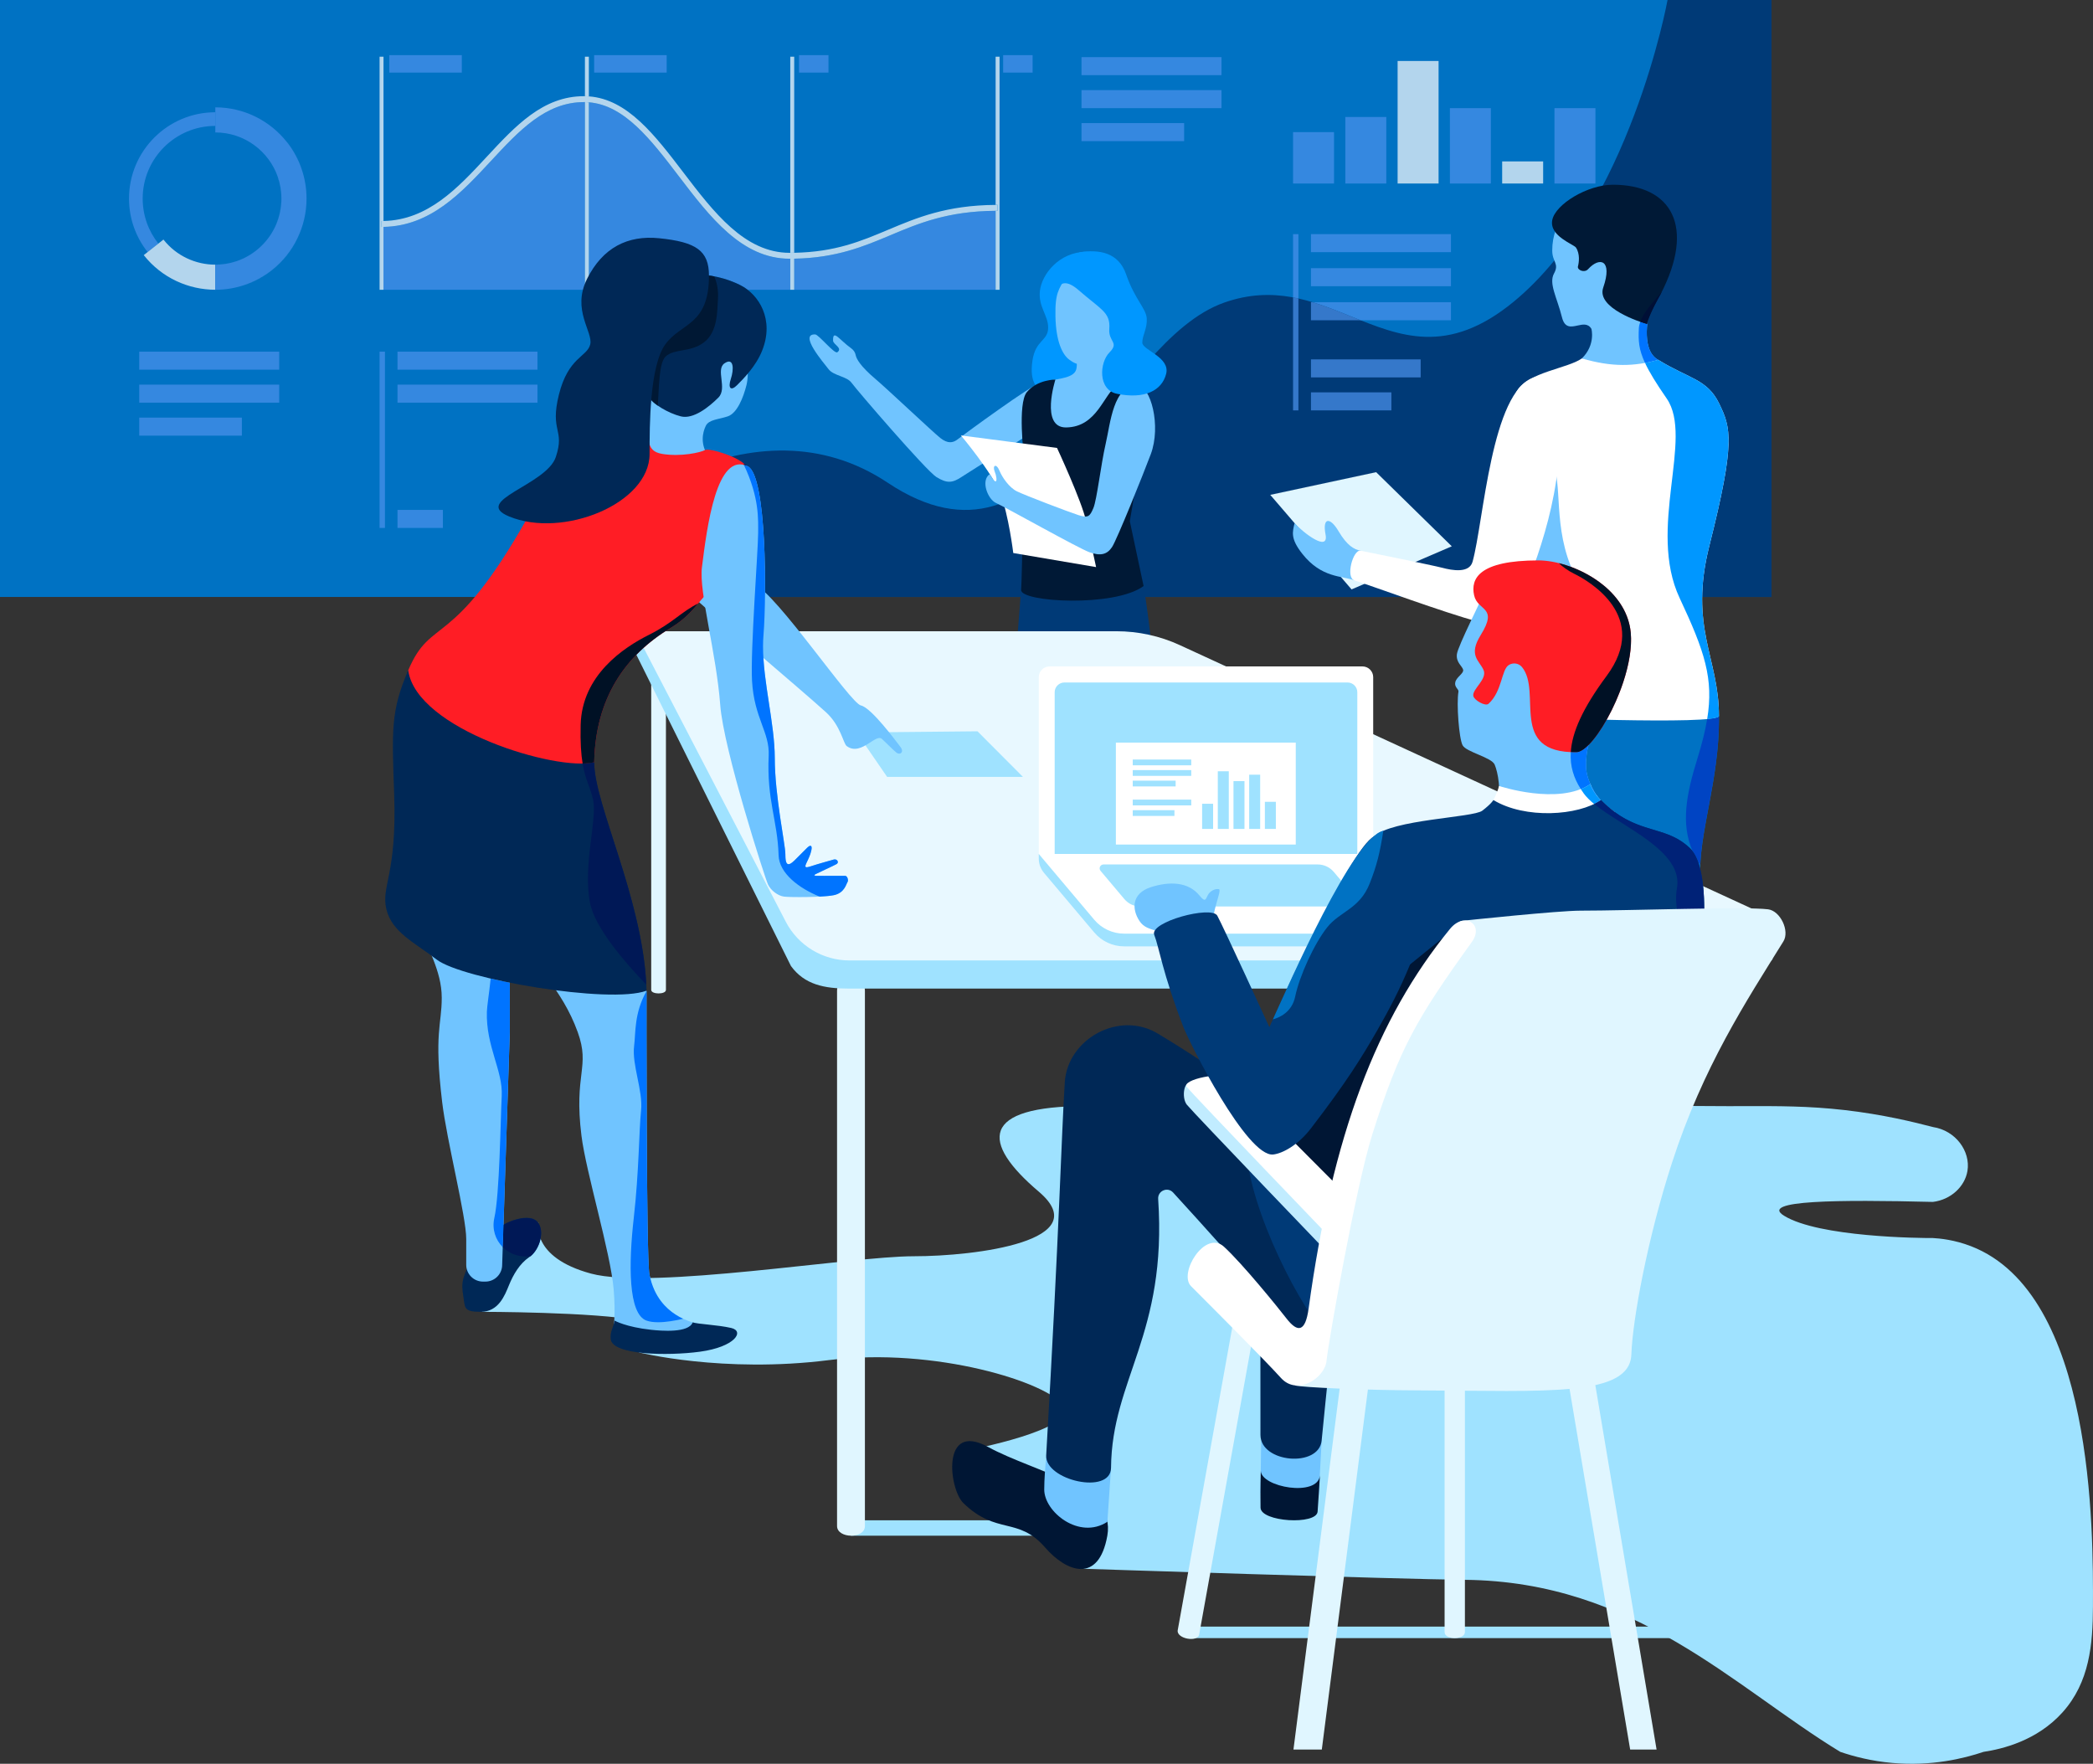 <?xml version="1.0" encoding="UTF-8"?>
<!-- Generator: Adobe Illustrator 22.1.0, SVG Export Plug-In . SVG Version: 6.00 Build 0)  -->
<svg version="1.1" id="ëÎÓÈ_1" xmlns="http://www.w3.org/2000/svg" xmlns:xlink="http://www.w3.org/1999/xlink" x="0px" y="0px" viewBox="0 0 583.647 491.837" enable-background="new 0 0 583.647 491.837" xml:space="preserve">
<rect x="0" y="0" width="583.647" height="491.837" fill="#333333" stroke="none"/>
<g>
	<path fill="#9FE2FF" d="M497.477,339c-6.985-4.331,15.173-4.483,41.523-3.843c4.994-0.607,8.916-4.255,9.638-8.648   c0.894-5.442-3.25-11.263-9.638-12.233c-5.31-1.383-13.906-3.508-24.679-4.738c-10.007-1.142-18.58-1.116-27.797-1.09   c-3.09,0.009-6.252,0.017-9.565-0.018c-23.164-0.248-144.341,0-174.046,0c-29.705,0-29.402,10.152-13.244,23.861   c16.158,13.71-17.43,18.018-34.898,18.018c-17.469,0-73.023,9.417-89.979,4.831c-16.957-4.587-14.632-14.322-14.632-14.322   l-15.834,24.988c0,0,31.489,0.001,43.807,2.451c12.318,2.449,0,8.857,0,8.857s23.453,5.886,53,2.158   c29.546-3.727,61.44,6.293,65.475,12.819c4.035,6.527-26.71,12.291-26.71,12.291l32.363,33.073c0,0,87.584,2.905,106.238,3.084   c47.444,0.457,74.983,29.884,104.666,47.969c3.848,1.319,8.734,2.574,14.471,3.087c10.968,0.98,19.945-1.213,25.5-3.087   c5.138-0.773,14.859-3.057,22-11c7.582-8.434,8.46-19.026,8.5-29.5c0.08-21.21,0.331-87.204-34-100.5   c-4.644-1.798-8.733-2.172-10.638-2.279C535.566,345.25,507.184,345.02,497.477,339"/>
	<rect x="330.791" y="453.584" fill="#9FE2FF" width="156.376" height="3.208"/>
	<rect x="237.303" y="423.939" fill="#9FE2FF" width="171.198" height="4.295"/>
	<polyline fill="#0072C3" points="494,166.465 0,166.465 0,0 494,0 494,166.465  "/>
	<path fill="#003A77" d="M144.721,166.465c21.974-25.502,65.963-56.416,102.829-31.854c45.493,30.311,62.319-39.271,93.948-50.274   c13.614-4.736,24.43-0.489,34.921,3.758c13.882,5.62,27.196,11.239,45.672-3.953C454.529,57.469,465.009,0,465.009,0H494v166.465   H144.721"/>
	<path fill="#3588E0" d="M162.84,28.468c-10.702,0-18.104,7.974-25.94,16.415c-8.28,8.919-16.837,18.138-29.956,18.388v17.537   h-0.549h82.667l2.101-3.247l0,0l0.436-0.673c1.086-0.155,2.151-0.225,3.185-0.225c4.775,0,8.913,1.48,11.631,2.839   c0.713,0.357,1.41,0.794,2.073,1.306h69.695h-0.549V58.783c-13.376,0.091-21.491,3.505-29.342,6.808   c-7.394,3.11-15.031,6.324-26.823,6.543v8.675h-1.098v-8.663c-0.062,0-0.126,0-0.188,0c-13.336,0-22.258-11.693-30.888-23.001   c-7.762-10.173-15.114-19.807-25.089-20.621v52.285h-1.098V28.47C163.02,28.469,162.93,28.468,162.84,28.468"/>
	<path fill="#B3D5ED" d="M106.944,15.812h-1.097v64.997h0.548h0.549V63.271c-0.182,0.003-0.365,0.005-0.548,0.005v-1.647   c0.184,0,0.366-0.002,0.548-0.006V15.812"/>
	<path fill="#B3D5ED" d="M163.109,28.47v52.339h1.098V28.523C163.845,28.494,163.479,28.476,163.109,28.47 M164.208,15.812h-1.098   v11.01c0.37,0.005,0.736,0.021,1.098,0.048V15.812"/>
	<path fill="#B3D5ED" d="M221.471,72.134c-0.362,0.007-0.728,0.011-1.098,0.012v8.663h1.098V72.134 M221.471,15.812h-1.098v54.686   c0.37-0.001,0.737-0.005,1.098-0.012V15.812"/>
	<path fill="#B3D5ED" d="M278.734,15.812h-1.098v41.323c0.182-0.001,0.365-0.002,0.549-0.002v1.647   c-0.184,0-0.367,0.001-0.549,0.002v22.026h0.549h0.549V15.812"/>
	<path fill="#B3D5ED" d="M162.84,26.82c-11.421,0-19.06,8.23-27.147,16.942c-8.036,8.657-16.343,17.604-28.748,17.861   c-0.182,0.004-0.365,0.006-0.548,0.006v1.647c0.184,0,0.367-0.002,0.548-0.005c13.119-0.25,21.676-9.469,29.956-18.388   c7.836-8.441,15.238-16.415,25.94-16.415c0.09,0,0.18,0.001,0.27,0.002c0.37,0.006,0.736,0.024,1.098,0.053   c9.976,0.814,17.327,10.448,25.089,20.621c8.629,11.308,17.552,23.001,30.888,23.001c0.063,0,0.126,0,0.188,0   c0.37-0.001,0.736-0.005,1.098-0.012c11.791-0.219,19.429-3.432,26.823-6.543c7.851-3.303,15.966-6.717,29.342-6.808   c0.182-0.001,0.365-0.002,0.549-0.002v-1.647c-0.184,0-0.366,0.001-0.549,0.002c-13.706,0.091-21.979,3.571-29.981,6.937   c-7.574,3.187-14.743,6.203-26.184,6.414c-0.361,0.007-0.728,0.011-1.098,0.012c-0.063,0-0.125,0-0.188,0   c-12.521,0-21.192-11.363-29.578-22.353c-8.032-10.526-15.636-20.492-26.399-21.275c-0.363-0.026-0.728-0.042-1.098-0.048   C163.02,26.821,162.93,26.82,162.84,26.82"/>
	<path fill="#3588E0" d="M60.043,31.302c-13.271,0-24.069,10.797-24.069,24.069c0,5.629,1.942,10.812,5.192,14.916l2.99-2.363   c-2.735-3.454-4.369-7.816-4.369-12.554c0-11.17,9.087-20.257,20.257-20.257l0,0V31.302C60.043,31.302,60.043,31.302,60.043,31.302   "/>
	<path fill="#B3D5ED" d="M45.576,66.803l-1.42,1.122l-2.99,2.363l-1.081,0.854c5.008,6.338,12.447,9.65,19.959,9.657V73.81   c2.049,0,4.021-0.336,5.864-0.956c-1.901,0.635-3.876,0.948-5.844,0.948C54.611,73.803,49.21,71.402,45.576,66.803 M82.923,66.485   c-2.931,6.01-8.162,10.701-14.54,12.92c2.621-0.907,5.136-2.261,7.432-4.074C78.922,72.874,81.303,69.833,82.923,66.485    M77.463,49.32c1.599,4.615,1.285,9.686-0.805,14.047c1.169-2.42,1.825-5.133,1.825-7.995   C78.482,53.253,78.123,51.216,77.463,49.32 M80.003,39.601l-0.008,0.006c1.762,2.226,3.161,4.754,4.105,7.49   C83.193,44.453,81.832,41.916,80.003,39.601"/>
	<path fill="#3588E0" d="M60.043,29.933v1.369v3.812v1.817c8.048,0,14.909,5.184,17.419,12.388c0.661,1.896,1.02,3.933,1.02,6.051   c0,2.863-0.656,5.576-1.825,7.995c-2.146,4.442-6.023,7.898-10.75,9.488c-1.843,0.62-3.815,0.956-5.864,0.956v6.988v0.01   c2.919,0,5.725-0.494,8.339-1.404c6.378-2.219,11.609-6.91,14.54-12.92c1.639-3.36,2.558-7.131,2.558-11.113   c0-2.895-0.486-5.678-1.381-8.273c-0.944-2.736-2.343-5.264-4.105-7.49C75.332,33.718,68.122,29.933,60.043,29.933"/>
	<polyline fill="#3588E0" points="149.879,98.06 110.844,98.06 110.844,103.088 149.879,103.088 149.879,98.06  "/>
	<polyline fill="#3588E0" points="149.879,107.257 110.844,107.257 110.844,112.285 149.879,112.285 149.879,107.257  "/>
	<polyline fill="#3588E0" points="77.862,98.06 38.827,98.06 38.827,103.088 77.862,103.088 77.862,98.06  "/>
	<polyline fill="#3588E0" points="77.862,107.257 38.827,107.257 38.827,112.285 77.862,112.285 77.862,107.257  "/>
	<polyline fill="#3588E0" points="67.445,116.454 38.827,116.454 38.827,121.482 67.445,121.482 67.445,116.454  "/>
	<polyline fill="#3588E0" points="340.621,15.933 301.585,15.933 301.585,20.961 340.621,20.961 340.621,15.933  "/>
	<polyline fill="#3588E0" points="340.621,25.13 301.585,25.13 301.585,30.158 340.621,30.158 340.621,25.13  "/>
	<polyline fill="#3588E0" points="330.203,34.327 301.585,34.327 301.585,39.355 330.203,39.355 330.203,34.327  "/>
	<polyline fill="#3588E0" points="123.5,142.187 110.844,142.187 110.844,147.214 123.5,147.214 123.5,142.187  "/>
	<polyline fill="#3588E0" points="128.78,15.375 108.55,15.375 108.55,20.244 128.78,20.244 128.78,15.375  "/>
	<polyline fill="#3588E0" points="185.91,15.375 165.68,15.375 165.68,20.244 185.91,20.244 185.91,15.375  "/>
	<polyline fill="#3588E0" points="231.026,15.375 222.809,15.375 222.809,20.244 231.026,20.244 231.026,15.375  "/>
	<polyline fill="#3588E0" points="287.952,15.375 279.736,15.375 279.736,20.244 287.952,20.244 287.952,15.375  "/>
	<polyline fill="#3588E0" points="107.347,98.06 105.847,98.06 105.847,147.214 107.347,147.214 107.347,98.06  "/>
	<polyline fill="#3588E0" points="404.607,65.284 365.571,65.284 365.571,70.312 404.607,70.312 404.607,65.284  "/>
	<polyline fill="#3588E0" points="404.607,74.784 365.571,74.784 365.571,79.812 404.607,79.812 404.607,74.784  "/>
	<path fill="#3588E0" d="M404.607,84.284h-38.533c3.538,1.069,6.958,2.44,10.345,3.811c1.008,0.408,2.014,0.816,3.018,1.217h25.17   V84.284"/>
	<path fill="#3578CA" d="M366.074,84.284h-0.503v5.027h13.866c-1.004-0.4-2.01-0.808-3.018-1.217   C373.032,86.724,369.612,85.353,366.074,84.284"/>
	<polyline fill="#3578CA" points="396.161,100.214 365.571,100.214 365.571,105.241 396.161,105.241 396.161,100.214  "/>
	<polyline fill="#3578CA" points="387.998,109.41 365.571,109.41 365.571,114.438 387.998,114.438 387.998,109.41  "/>
	<path fill="#3588E0" d="M362.074,65.284h-1.5v17.643c0.504,0.094,1.002,0.195,1.5,0.305V65.284"/>
	<path fill="#3578CA" d="M360.574,82.928v31.51h1.5V83.233C361.576,83.123,361.078,83.021,360.574,82.928"/>
	<polyline fill="#3588E0" points="372,36.841 360.574,36.841 360.574,51.175 372,51.175 372,36.841  "/>
	<polyline fill="#3588E0" points="386.579,32.618 375.153,32.618 375.153,51.175 386.579,51.175 386.579,32.618  "/>
	<polyline fill="#B3D5ED" points="401.158,17.005 389.733,17.005 389.733,51.175 401.158,51.175 401.158,17.005  "/>
	<polyline fill="#3588E0" points="415.737,30.158 404.312,30.158 404.312,51.175 415.737,51.175 415.737,30.158  "/>
	<polyline fill="#B3D5ED" points="430.316,45.009 418.891,45.009 418.891,51.175 430.316,51.175 430.316,45.009  "/>
	<polyline fill="#3588E0" points="444.896,30.158 433.471,30.158 433.471,51.175 444.896,51.175 444.896,30.158  "/>
	<path fill="#E0F6FF" d="M233.418,425.539V276.264c0-2.146,1.739-3.885,3.884-3.885h0c2.146,0,3.884,1.739,3.884,3.885v149.274   C241.187,429.208,233.418,429.062,233.418,425.539z"/>
	<path fill="#E0F6FF" d="M181.596,276.039v-92.556h4.104v92.556C185.699,277.346,181.596,277.346,181.596,276.039z"/>
	<path fill="#9FE2FF" d="M177.08,176.024v5.81l43.48,87.537c3.777,5.198,9.297,6.3,16.149,6.3h249.418   c2.292-1.455,5.03-5.703,8.136-8.149l-0.012-7.538L177.08,176.024"/>
	<path fill="#70C4FF" d="M289.67,119.301c-3.05,2.179-18.956,11.984-21.571,13.727c-2.615,1.743-4.14,1.743-6.972,0   c-2.833-1.743-22.333-24.403-23.641-26.255c-1.308-1.852-5.011-1.961-6.428-3.813s-8.392-9.909-3.725-9.701   c0.973,0.043,5.375,5.562,6.176,4.961c1.577-1.18-1.175-2.143-1.201-3.232c-0.08-3.33,1.734-0.233,5.067,2.146   c0.623,0.445,1.091,1.104,1.231,1.857c0.2,1.068,1.296,3.119,5.524,6.692c3.262,2.756,16.015,14.816,18.084,16.45   s3.53,1.424,4.902,0.327c1.393-1.114,21.566-15.843,22.006-15.034L289.67,119.301z"/>
	<path fill="#0097FF" d="M290.757,109.823c-1.089-1.525-3.861-2.683-2.833-9.369c0.872-5.665,4.249-5.338,4.357-8.933   c0.109-3.595-2.803-5.847-2.291-10.422c0.512-4.576,5.29-10.822,12.923-10.895c7.634-0.072-2.098,38.711-2.098,38.711   L290.757,109.823z"/>
	<path fill="#70C4FF" d="M291.558,106.3c4.213-0.726,7.989-1.017,8.57-3.341s-0.581-5.52-0.581-5.52l9.296,0.508   c0,0-1.013,5.102,0,6.537c1.743,2.47,4.431,4.576,4.431,4.576l-8.643,12.202l-12.347-0.436L291.558,106.3z"/>
	<path fill="#003A77" d="M285.021,161.063c0,0,32.142-5.47,33.119-1.453c1.308,5.375,2.76,18.448,2.76,18.448l-37.332,1.307   L285.021,161.063z"/>
	<path fill="#001936" d="M285.53,127.363c0,0-1.837-14.811,0.808-18.012c2.935-3.552,7.968-3.503,7.968-3.503   s-4.31,13.435,2.99,13.345c8.787-0.109,10.477-9.515,14.227-11.675c3.749-2.161,7.671,0.999,8.216,4.594   c0.544,3.595-4.685,33.228-4.685,33.228l3.846,18.079c-8.095,5.998-34.422,4.505-34.15,1.075   C285.021,161.063,285.53,127.363,285.53,127.363z"/>
	<path fill="#70C4FF" d="M297.078,77.394c-1.743,3.341-2.905,4.067-2.76,10.895c0.145,6.827,1.881,10.597,3.922,12.056   s3.97,2.469,11.875-1.126c3.167-1.44,0-17.322,0-17.322l-4.321-5.956L297.078,77.394z"/>
	<path fill="#FFFFFF" d="M267.96,121.422l26.8,3.486c0,0,6.897,14.816,8.133,20.481s2.761,12.746,2.761,12.746l-23.096-3.922   c0,0-1.307-10.676-3.595-16.56C276.676,131.772,267.96,121.422,267.96,121.422z"/>
	<path fill="#70C4FF" d="M276.005,132.209c-2.635,1.783-0.528,7.08,1.76,8.061c2.288,0.98,22.987,12.638,26.037,13.727   c3.051,1.089,4.903,0.653,6.283-1.417s8.748-20.414,10.818-25.928c2.945-7.844,0.013-19.174-3.81-19.174   c-6.646,0-7.408,10.349-8.76,16.232c-1.353,5.883-2.46,15.688-3.441,17.976c-0.981,2.288-1.417,2.833-4.14,1.961   s-14.984-5.547-17.183-6.637c-2.199-1.089-4.11-3.937-4.854-5.738c-0.917-2.221-2.048-1.476-1.322,0.267   c0.45,1.081,0.628,2.448,0.327,2.651C277.365,134.429,276.816,133.503,276.005,132.209z"/>
	<path fill="#E8F8FF" d="M329.009,179.9l161.074,74.197c7.009,3.228,4.707,13.729-3.011,13.729H236.893   c-7.476,0-14.33-4.165-17.774-10.801l-42.039-81.002h134.25C317.434,176.024,323.465,177.346,329.009,179.9"/>
	<polygon fill="#9FE2FF" points="238.875,204.259 247.375,216.633 285.25,216.633 272.583,203.925  "/>
	<polygon fill="#E0F6FF" points="354.221,137.994 383.749,131.667 404.84,152.338 376.894,164.358  "/>
	<path fill="#0072C3" d="M479.342,199.662c0.211,18.074-5.892,32.889-5.209,45.347c0.937,17.083-1.015,32.967-1.542,46.149   c-0.527,13.182-15.958,47.277-15.958,47.277l-1.53,20.215l-5.874-129.608l-6.966,28.896l-23.981-9.491   c0,0,0.083-20.649,4.589-48.526L479.342,199.662"/>
	<path fill="#70C4FF" d="M377.68,161.841c-3.427-1.318-9.144-0.597-14.509-7.392c-3.406-4.314-2.731-6.065-2.172-8.574   c2.378,2.664,9.608,8.228,8.64,3.179c-0.923-4.812,1.252-4.943,3.625-0.923c2.365,4.008,4.335,5.094,6.114,5.424   S377.68,161.841,377.68,161.841z"/>
	<path fill="#70C4FF" d="M460.046,86.414c0,0-2.989,11.008,2.36,13.926l-8.2,5.309l-13.081-5.712   c3.871-3.796,2.652-8.239,2.652-8.239c-0.938-1.563-2.41-1.242-3.873-0.922c-1.79,0.392-3.566,0.785-4.331-2.277   c-1.391-5.562-3.755-9.456-2.225-12.236c1.529-2.781-0.491-3.191-0.497-6.396c-0.016-8.343,5.705-14.781,14.708-14.322   C463.939,56.378,469.768,67.642,460.046,86.414"/>
	<path fill="#FFFFFF" d="M479.395,112.527c-3.339-6.872-8.418-6.877-16.989-12.186c-6.518,1.84-12.873,2.104-21.281-0.403   c-3.888,2.794-14.985,3.825-18.099,9.043c-4.482,7.514-2.621,31.612-2.505,39.81c0.117,8.198,6.505,25.623,2.349,51.131   c0,0,56.47,2.376,56.472-0.26c0.013-16.243-8.429-24.674-2.681-47.46C483.99,123.15,482.684,119.299,479.395,112.527"/>
	<path fill="#70C4FF" d="M431.5,200.246c1.436-3.582,2.35-7.91,1.285-12.26c-2.573-10.519,11.036-17.844,6.197-27.931   c-6.197-12.921-3.033-25.725-6.197-31.162c0,0-6.445,0.319-12.74,0.625c-0.038,7.693,0.421,15.326,0.477,19.273   c0.117,8.198,6.505,25.623,2.349,51.131C422.87,199.922,426.315,200.067,431.5,200.246"/>
	<path fill="#FFFFFF" d="M379.378,153.555c-2.088-0.297-4.22,7.477-1.698,8.286c6.465,2.074,23.863,8.602,35.028,11.698   c4.338,1.203,8.898-0.944,10.727-5.058c4.973-11.191,13.402-33.673,10.991-53.022c-1.195-9.593-2.854-11.392-6.643-10.212   c-11.947,3.721-14.035,40.233-17.147,51.392c-0.92,3.296-5.738,2.41-8.374,1.707C399.625,157.641,379.378,153.555,379.378,153.555z   "/>
	<path fill="#001936" d="M463.105,81.964c9.721-18.772,3.083-30.433-13.317-30.455c-7.078-0.01-16.103,5.445-16.937,9.895   c-0.835,4.45,6.001,6.708,6.615,7.628c1.177,1.766,0.834,4.218,0.556,5.238c-0.278,1.019,1.789,1.93,2.827,0.788   c3.245-3.569,6.9-2.608,4.219,5.145c-1.972,5.7,10.355,9.614,12.225,10.172C459.551,88.134,463.105,81.964,463.105,81.964"/>
	<path fill="#002277" d="M462.388,100.33c0.006,0.003,0.012,0.007,0.018,0.01l0,0c8.571,5.309,13.65,5.315,16.989,12.186   c1.532,3.155,2.634,5.675,2.633,10.405c0.001-4.729-1.101-7.25-2.633-10.405c-3.339-6.872-8.418-6.877-16.989-12.186   C462.4,100.337,462.394,100.334,462.388,100.33 M462.369,100.32c0.005,0.003,0.009,0.005,0.014,0.008   C462.378,100.325,462.374,100.322,462.369,100.32 M462.348,100.308c0.005,0.003,0.01,0.006,0.016,0.009   C462.358,100.314,462.353,100.311,462.348,100.308 M462.327,100.296c0.006,0.004,0.012,0.007,0.019,0.011   C462.339,100.303,462.333,100.3,462.327,100.296 M462.308,100.285c0.005,0.003,0.011,0.007,0.017,0.01   C462.319,100.292,462.314,100.289,462.308,100.285 M462.288,100.274c0.005,0.003,0.011,0.006,0.016,0.01   C462.299,100.28,462.294,100.277,462.288,100.274 M462.248,100.251c0.013,0.008,0.025,0.015,0.038,0.022   C462.273,100.265,462.261,100.258,462.248,100.251 M462.229,100.239c0.006,0.003,0.012,0.007,0.017,0.01   C462.241,100.246,462.235,100.243,462.229,100.239 M462.171,100.204c0.019,0.012,0.038,0.023,0.057,0.035   C462.208,100.227,462.19,100.215,462.171,100.204 M462.151,100.191c0.006,0.004,0.012,0.008,0.018,0.012   C462.164,100.199,462.157,100.195,462.151,100.191 M462.113,100.167c0.013,0.008,0.025,0.016,0.038,0.024   C462.138,100.183,462.126,100.175,462.113,100.167 M462.095,100.156c0.006,0.004,0.012,0.008,0.018,0.012   C462.107,100.163,462.101,100.159,462.095,100.156 M463.105,81.964c0,0-2.997,5.201-3.687,7.787   c-0.431,3.38-0.453,8.388,2.675,10.404c-3.121-2.012-3.104-7.003-2.677-10.383C460.094,87.196,463.105,81.964,463.105,81.964"/>
	<path fill="#0097FF" d="M479.344,201.248c-0.13,15.553-4.743,28.662-5.224,39.918c0.005,0.007,0.009,0.013,0.014,0.02   C474.609,229.924,479.215,216.814,479.344,201.248 M479.345,201.15c0,0.026,0,0.054-0.001,0.08   C479.345,201.204,479.345,201.177,479.345,201.15 M479.346,201.053c0,0.023,0,0.043,0,0.066   C479.345,201.097,479.346,201.075,479.346,201.053 M479.346,200.958c0,0.019,0,0.037,0,0.056   C479.346,200.995,479.346,200.976,479.346,200.958 M479.347,200.862c0,0.015,0,0.031,0,0.047   C479.346,200.893,479.346,200.878,479.347,200.862 M479.347,200.77c0,0.013,0,0.025,0,0.039   C479.347,200.795,479.347,200.783,479.347,200.77 M479.347,200.42c0,0.004,0,0.008,0,0.013   C479.347,200.428,479.347,200.425,479.347,200.42 M479.347,200.322c0,0.007,0,0.014,0,0.02   C479.347,200.335,479.347,200.329,479.347,200.322 M479.346,200.222c0,0.009,0,0.017,0,0.026   C479.346,200.24,479.346,200.23,479.346,200.222 M479.346,200.123c0,0.01,0,0.02,0,0.029   C479.346,200.142,479.346,200.132,479.346,200.123 M479.345,200.021c0,0.011,0,0.024,0,0.035   C479.345,200.045,479.345,200.032,479.345,200.021 M479.344,199.921c0,0.012,0,0.023,0,0.036   C479.345,199.945,479.344,199.933,479.344,199.921 M479.343,199.814c0,0.015,0,0.03,0,0.045   C479.344,199.844,479.344,199.829,479.343,199.814 M479.342,199.662L479.342,199.662L479.342,199.662   c0,0.033,0.001,0.066,0.001,0.099C479.342,199.728,479.342,199.695,479.342,199.662"/>
	<path fill="#0044C3" d="M479.342,199.662L479.342,199.662c0,0.386-1.213,0.665-3.285,0.86c-0.55,3.342-1.486,7.005-2.807,11.278   c-2.943,9.522-4.63,17.852-1.242,25.581c0.575,0.773,1.052,1.71,1.447,2.76c0.21,0.343,0.432,0.685,0.665,1.025   c0.481-11.256,5.095-24.365,5.224-39.918c0-0.006,0-0.012,0-0.017c0-0.026,0-0.054,0.001-0.08c0-0.01,0-0.021,0-0.031   c0-0.023,0-0.043,0-0.066c0-0.013,0-0.027,0-0.039c0-0.019,0-0.037,0-0.056c0-0.016,0-0.033,0-0.049c0-0.015,0-0.031,0-0.047   c0-0.019,0-0.035,0-0.054c0-0.013,0-0.025,0-0.039c0-0.111,0-0.226,0-0.337c0-0.004,0-0.008,0-0.013c0-0.026,0-0.052,0-0.078   c0-0.007,0-0.014,0-0.02c0-0.025,0-0.049,0-0.074c0-0.009,0-0.017,0-0.026c0-0.024,0-0.046,0-0.07c0-0.01,0-0.02,0-0.029   c0-0.023,0-0.044,0-0.067c0-0.011,0-0.024,0-0.035c0-0.022,0-0.042,0-0.064c0-0.012,0-0.023,0-0.036c0-0.021,0-0.042,0-0.062   c0-0.015,0-0.03,0-0.045c0-0.018,0-0.035,0-0.053C479.342,199.727,479.342,199.695,479.342,199.662"/>
	<path fill="#0074FF" d="M457.388,89.749c-0.223,0.628-0.36,1.256-0.388,1.885c-0.151,3.33-0.059,5.744,1.725,9.571   c1.231-0.227,2.453-0.518,3.681-0.864c-0.006-0.003-0.012-0.007-0.018-0.01c-0.002-0.001-0.004-0.002-0.005-0.003   c-0.005-0.003-0.009-0.005-0.014-0.008c-0.002-0.001-0.003-0.002-0.005-0.003c-0.005-0.003-0.01-0.006-0.016-0.009   c-0.001,0-0.002-0.001-0.003-0.001c-0.006-0.004-0.012-0.007-0.019-0.011c-0.001,0-0.001-0.001-0.002-0.001   c-0.005-0.003-0.011-0.006-0.017-0.01c-0.001-0.001-0.002-0.001-0.003-0.002c-0.005-0.003-0.011-0.006-0.016-0.01   c-0.001,0-0.001-0.001-0.002-0.001c-0.013-0.007-0.025-0.015-0.038-0.022c-0.001,0-0.001-0.001-0.002-0.001   c-0.006-0.003-0.012-0.007-0.017-0.01c-0.001,0-0.001-0.001-0.002-0.001c-0.019-0.011-0.038-0.023-0.057-0.035   c0,0-0.001,0-0.001-0.001c-0.006-0.004-0.012-0.008-0.018-0.012l0,0c-0.013-0.008-0.025-0.016-0.038-0.024l0,0   c-0.006-0.004-0.012-0.008-0.018-0.012c0,0-0.001,0-0.001-0.001c-3.128-2.016-3.106-7.024-2.675-10.404   c-0.062,0.23-0.105,0.44-0.126,0.624C458.953,90.274,458.269,90.062,457.388,89.749"/>
	<path fill="#0097FF" d="M462.406,100.34L462.406,100.34c-1.228,0.347-2.45,0.637-3.681,0.864c1.163,2.494,3.044,5.589,6.044,9.929   c7.605,11-5.473,36.29,3.605,55.625c7,14.908,9.534,22.508,7.682,33.762c2.072-0.194,3.285-0.473,3.285-0.86l0,0l0,0l0,0   c0-0.016,0-0.032,0-0.048c-0.003-12.091-4.687-19.858-4.685-32.469c0.001-4.297,0.545-9.158,2.005-14.943   c3.915-15.519,5.366-23.847,5.367-29.27c0.001-4.729-1.101-7.25-2.633-10.405C476.057,105.655,470.978,105.65,462.406,100.34"/>
	<path fill="#000F36" d="M463.395,81.382c-2.473,2.933-5.044,5.658-6.006,8.367c0.881,0.313,1.565,0.525,1.904,0.626   c0.021-0.183,0.064-0.393,0.126-0.624c0.69-2.586,3.687-7.787,3.687-7.787l0,0C463.207,81.768,463.297,81.577,463.395,81.382"/>
	<path fill="#FFFFFF" d="M382.925,238.128H289.67v-49.297c0-1.655,1.341-2.996,2.996-2.996h87.264c1.654,0,2.995,1.341,2.995,2.996   V238.128z"/>
	<path fill="#9FE2FF" d="M378.493,238.128h-84.391v-45.09c0-1.505,1.22-2.725,2.726-2.725h78.94c1.505,0,2.726,1.22,2.726,2.725   V238.128z"/>
	<path fill="#9FE2FF" d="M399.13,263.897h-85.64c-3.223,0-6.281-1.422-8.358-3.885l-13.993-16.597   c-0.949-1.125-1.47-2.55-1.47-4.022v-1.266l93.255,3.545l17.105,20.288C400.676,262.726,400.132,263.897,399.13,263.897z"/>
	<path fill="#FFFFFF" d="M399.13,260.352h-85.64c-3.223,0-6.281-1.422-8.358-3.886l-15.462-18.339h93.255l17.105,20.287   C400.676,259.18,400.132,260.352,399.13,260.352z"/>
	<path fill="#9FE2FF" d="M378.726,252.773h-60.773c-1.699,0-3.311-0.749-4.406-2.048l-6.646-7.883   c-0.595-0.706-0.093-1.785,0.83-1.785h59.719c1.733,0,3.378,0.765,4.495,2.09l7.255,8.604   C379.541,252.156,379.254,252.773,378.726,252.773z"/>
	<polygon fill="#E0F6FF" points="360.689,487.869 374.069,383.357 381.851,384.346 368.597,487.864  "/>
	<polygon fill="#E0F6FF" points="454.582,487.866 436.447,379.968 436.569,379.796 443.435,378.632 443.607,378.753    461.948,487.866  "/>
	<path fill="#E0F6FF" d="M402.836,455.111v-73.483h5.665v73.483C408.501,457.315,402.836,457.387,402.836,455.111z"/>
	<path fill="#E0F6FF" d="M328.406,454.646l16.058-89.154l6.005,1.081l-16.059,89.154   C334.111,458.041,328.107,457.024,328.406,454.646z"/>
	<path fill="#0097FF" d="M301.045,70.349c5.363-0.835,10.852-0.044,12.989,6.173c2.397,6.973,5.568,9.467,5.744,12.287   c0.176,2.82-1.241,4.672-1.241,6.742s7.844,4.031,6.646,8.715s-5.992,7.082-13.66,5.556c-5.408-1.076-4.946-8.715-2.137-11.548   c2.81-2.833-0.328-2.937-0.054-6.537c0.184-2.41-0.408-3.739-1.925-5.247c-1.397-1.39-3.579-2.931-6.664-5.611   c-6.437-5.592-6.664,2.959-6.664,2.959l-1.743-3.759L301.045,70.349z"/>
	<path fill="#70C4FF" d="M414.69,163.532c-1.307,3.196-8.134,16.559-8.425,18.883c-0.29,2.324,1.525,3.341,1.743,4.358   c0.218,1.017-1.815,1.961-2.179,3.414c-0.363,1.453,1.001,1.94,0.871,2.687c-0.581,3.341,0.146,13.073,1.162,14.962   c1.017,1.888,8.063,3.341,8.934,5.374c0.872,2.034,2.033,7.626,0.509,11.839c-1.525,4.212-4.213,5.447-4.213,5.447l39.147-0.581   c0,0-9.731-8.57-9.949-15.978c-0.219-7.408,2.832-10.459,2.832-10.459L414.69,163.532"/>
	<path fill="#FF1D25" d="M429.004,156.269c9.183,0,24.543,7.299,25.741,20.155c1.198,12.856-10.127,33.284-15.143,33.337   c-19.137,0.201-9.458-16.726-15.184-23.742c-0.891-1.091-2.462-1.324-3.664-0.589c-2.1,1.283-1.823,7.323-5.665,10.822   c-0.882,0.804-4.02-1.007-4.248-2.179c-0.376-1.921,4.03-4.685,2.832-7.299c-1.198-2.615-4.288-4.025-0.763-9.696   c5.012-8.062-0.871-6.537-1.852-11.112C410.079,161.389,412.366,156.269,429.004,156.269"/>
	<path fill="#FFFFFF" d="M418.015,219.166c-1,4.212-5.358,9.877-5.358,9.877l37.621-2.601c0,0-5.62-3.718-6.784-7.812   C434.591,224.685,418.015,219.166,418.015,219.166"/>
	<path fill="#001634" d="M268.641,419.142c-4.008-3.883-6.262-22.856,6.854-15.673c13.224,7.243,35.758,10.934,33.29,24.775   c-2.402,13.47-11.382,10.159-17.338,3.287C283.893,422.816,277.938,428.148,268.641,419.142z"/>
	<path fill="#70C4FF" d="M292.226,402.36c0,0-1.014,7.136-1.033,12.976c-0.02,6.282,9.788,14.135,17.612,9.019l1.017-15.068   L292.226,402.36z"/>
	<path fill="#002856" d="M367.126,320.581c-5.189-6.373-27.715-22.472-44.279-32.374c-10.873-6.5-25.171,1.577-25.925,13.587   c-0.968,15.426-1.48,40.187-5.185,104.027c-0.405,6.975,18.021,11.156,18.084,3.465c0.206-24.759,15.695-37.183,13.141-74.955   c-0.153-2.269,2.628-3.474,4.164-1.796c17.643,19.268,37.273,41.911,37.273,41.911L367.126,320.581z"/>
	<path fill="#70C4FF" d="M340.246,259.402c0,0-12.637,8.062-14.38,3.486c-1.743-4.576-5.774-2.615-8.062-5.992   c-2.288-3.377-2.233-7.789,3.132-9.506c5.21-1.666,10.413-1.512,13.537,2.315c1.605,1.968,1.688,1.198,2.342-0.108   c0.593-1.186,2.179-1.885,3.105-1.635c0.926,0.25-2.397,7.136-1.253,9.206C339.81,259.238,340.246,259.402,340.246,259.402z"/>
	<polygon fill="#70C4FF" points="351.688,401.681 351.486,416.355 367.744,416.89 368.553,401.681  "/>
	<path fill="#001634" d="M351.583,410.092c0.031,4.64,15.909,7.446,16.487,1.339c-0.356,5.447-0.41,6.997-0.645,10.078   c-0.291,3.812-15.843,2.904-15.915-1.09C351.424,415.618,351.583,410.092,351.583,410.092z"/>
	<path fill="#002856" d="M351.484,360.316c0,0-0.031,31.979,0,39.823c0.031,7.844,16.342,9.168,17.068,1.542   c0.966-10.141,3.85-37.522,3.85-37.522L351.484,360.316z"/>
	<path fill="#003A77" d="M471.257,236.524c5.574,5.338,3.648,24.095,3.648,24.095L371.622,374.446   c-9.124-9.124-23.041-37.122-24.052-53.626c-0.277-4.534,2.371-8.73,6.559-10.49c21.05-8.847,27.516-23.531,27.516-38.072   c0-11.767-3.486-34.209,1.525-39.002c5.012-4.794,27.623-5.23,30.177-7.191c2.554-1.961,3.1-2.972,3.1-2.972   c8.855,5.368,23.67,4.388,29.992,0C456.383,233.179,464.116,229.686,471.257,236.524"/>
	<polygon fill="#001634" points="373.009,341.544 404.602,259.692 386.881,274.073 380.925,289.439 350.626,325.421  "/>
	<path fill="#C1ECFF" d="M372.737,351.909c0,0-40.157-41.806-41.791-43.875c-1.634-2.07-0.641-7.539,1.429-5.469   c2.07,2.069,44.836,35.149,44.836,35.149L372.737,351.909z"/>
	<path fill="#FFFFFF" d="M372.737,346.983c0,0-40.157-41.805-41.791-43.875c-1.634-2.069,10.132-4.467,12.201-2.396   c2.07,2.07,34.063,34.203,34.063,34.203L372.737,346.983z"/>
	<path fill="#003A77" d="M330.005,286.419c-5.912-15.326-6.759-22.272-8.134-25.711c-1.453-3.631,15.979-8.273,17.576-5.371   c1.598,2.902,14.525,31.082,14.525,31.082s22.591-50.259,29.197-53.164s20.327-1.748,17.285,11.911   c-4.259,19.127-9.765,30.616-16.446,42.237c-4.292,7.464-8.513,14.326-18.503,27.325c-3.501,4.556-7.827,6.907-10.443,7.206   C347.747,322.769,331.702,290.819,330.005,286.419z"/>
	<path fill="#0072C3" d="M354.956,284.255c1.746-0.469,5.292-1.946,6.209-6.333c1.229-5.884,5.327-14.765,8.897-19.289   c3.57-4.523,9.047-5.114,11.88-12.252c2.005-5.054,2.886-8.701,3.807-14.709C377.375,233.3,359.37,274.597,354.956,284.255z"/>
	<path fill="#0097FF" d="M452.641,190.249c-0.001,0.002-0.002,0.005-0.002,0.007C452.64,190.253,452.64,190.251,452.641,190.249    M452.653,190.212c-0.001,0.003-0.002,0.005-0.002,0.007C452.652,190.217,452.653,190.214,452.653,190.212 M452.672,190.156   c-0.003,0.009-0.006,0.018-0.009,0.027C452.666,190.173,452.669,190.166,452.672,190.156 M452.689,190.104   c-0.004,0.013-0.008,0.025-0.012,0.037C452.681,190.128,452.685,190.116,452.689,190.104 M454.755,176.537   c0.355,4.068-0.531,8.881-2.065,13.563C454.225,185.418,455.11,180.605,454.755,176.537 M454.752,176.503   c0.001,0.011,0.002,0.022,0.003,0.033C454.754,176.524,454.753,176.514,454.752,176.503 M454.749,176.467   c0.001,0.009,0.002,0.019,0.003,0.028C454.751,176.486,454.75,176.477,454.749,176.467 M454.742,176.388   c0.001,0.012,0.002,0.024,0.003,0.036c0.001,0.012,0.002,0.023,0.003,0.035c-0.001-0.011-0.002-0.024-0.003-0.035   C454.744,176.411,454.743,176.4,454.742,176.388 M454.738,176.35c0.001,0.01,0.002,0.021,0.003,0.031   C454.74,176.371,454.739,176.36,454.738,176.35 M447.389,163.413c3.903,3.281,6.83,7.633,7.349,12.933   C454.22,171.045,451.293,166.694,447.389,163.413 M447.336,163.368c0.017,0.015,0.035,0.03,0.053,0.044   C447.371,163.398,447.353,163.383,447.336,163.368 M447.312,163.348c0.004,0.003,0.009,0.007,0.013,0.01   C447.321,163.356,447.316,163.351,447.312,163.348 M447.289,163.33c0.002,0.002,0.005,0.004,0.007,0.006   C447.294,163.334,447.291,163.331,447.289,163.33"/>
	<path fill="#0044C3" d="M442.371,214.912c0.167,1.234,0.569,2.488,1.12,3.719c0.001,0,0.001,0,0.001-0.001   C442.941,217.4,442.538,216.146,442.371,214.912 M442.367,214.883c0.001,0.009,0.002,0.019,0.004,0.028   C442.37,214.901,442.369,214.892,442.367,214.883 M442.363,214.851c0.001,0.009,0.002,0.018,0.004,0.027   C442.366,214.869,442.364,214.86,442.363,214.851 M442.36,214.825c0.001,0.005,0.001,0.01,0.002,0.015   C442.361,214.835,442.361,214.83,442.36,214.825 M442.357,214.803c0,0.003,0.001,0.005,0.001,0.008   C442.358,214.808,442.357,214.805,442.357,214.803 M442.352,214.764c0,0.001,0,0.002,0,0.003   C442.353,214.766,442.353,214.765,442.352,214.764 M442.294,214.042c0,0.002,0,0.003,0,0.005   C442.294,214.046,442.294,214.044,442.294,214.042 M442.293,214.021c0,0.001,0,0.002,0,0.002   C442.293,214.022,442.293,214.021,442.293,214.021 M442.291,213.974c0,0.005,0,0.01,0.001,0.015   C442.291,213.984,442.291,213.979,442.291,213.974 M442.29,213.936L442.29,213.936c0,0.009,0.001,0.018,0.001,0.026   C442.29,213.954,442.29,213.945,442.29,213.936L442.29,213.936 M442.288,213.886c0,0.004,0,0.008,0,0.012   C442.289,213.894,442.289,213.89,442.288,213.886 M442.287,213.847c0,0.004,0,0.006,0,0.01   C442.288,213.854,442.288,213.85,442.287,213.847 M442.286,213.795c0,0.006,0,0.012,0,0.017   C442.286,213.807,442.286,213.801,442.286,213.795 M442.285,213.756c0,0.006,0,0.014,0,0.02   C442.286,213.769,442.285,213.763,442.285,213.756 M442.284,213.697c0,0.018,0.001,0.036,0.001,0.055   C442.285,213.733,442.284,213.715,442.284,213.697 M442.985,207.746c-0.003,0.003-0.006,0.006-0.009,0.009   c-0.432,1.525-0.742,3.488-0.692,5.941C442.234,211.233,442.55,209.274,442.985,207.746"/>
	<path fill="#0074FF" d="M442.976,207.755c-1.264,1.265-2.43,1.995-3.374,2.005c-0.112,0.001-0.226,0.002-0.336,0.002   c-0.429,0-0.844-0.009-1.244-0.026c-0.249,3.944,0.84,7.239,2.791,10.303c0.946-0.377,1.846-0.842,2.678-1.408   c-0.552-1.231-0.954-2.485-1.12-3.719c0,0,0-0.001,0-0.001c-0.001-0.009-0.003-0.019-0.004-0.028c0-0.001,0-0.003-0.001-0.004   c-0.001-0.009-0.002-0.018-0.004-0.027c0-0.004-0.001-0.007-0.001-0.011c-0.001-0.005-0.001-0.01-0.002-0.015   c-0.001-0.005-0.001-0.01-0.002-0.015c0-0.003-0.001-0.005-0.001-0.008c-0.001-0.012-0.003-0.023-0.004-0.035   c0-0.001,0-0.002,0-0.003c-0.029-0.24-0.048-0.479-0.059-0.717c0-0.002,0-0.003,0-0.005c0-0.006-0.001-0.013-0.001-0.019   c0-0.001,0-0.002,0-0.002c0-0.011-0.001-0.021-0.001-0.032c0-0.005,0-0.01-0.001-0.015c0-0.004,0-0.008,0-0.011   c0-0.009-0.001-0.018-0.001-0.026l0,0c0-0.013-0.001-0.025-0.001-0.038c0-0.004,0-0.008,0-0.012c0-0.01-0.001-0.019-0.001-0.029   c0-0.004,0-0.006,0-0.01c0-0.012-0.001-0.023-0.001-0.034c0-0.006,0-0.012,0-0.017c0-0.006,0-0.013,0-0.019c0-0.006,0-0.014,0-0.02   c0-0.002,0-0.003,0-0.005c0-0.018-0.001-0.037-0.001-0.055c0,0,0-0.001,0-0.001C442.234,211.243,442.544,209.28,442.976,207.755"/>
	<path fill="#0044C3" d="M443.497,218.64c0.001,0.003,0.002,0.006,0.003,0.01c0.512,1.14,1.152,2.259,1.852,3.324   c0.326,0.407,0.672,0.797,1.023,1.165c0.022-0.015,0.043-0.029,0.065-0.044c1.316,1.335,2.594,2.432,3.836,3.347l0,0   c-1.243-0.915-2.52-2.012-3.836-3.347l-0.064,0.039c-0.36-0.377-0.711-0.776-1.044-1.194   C444.639,220.881,444.005,219.77,443.497,218.64"/>
	<path fill="#0074FF" d="M443.5,218.649c0.335,1.164,1.03,2.298,1.852,3.324C444.652,220.909,444.012,219.789,443.5,218.649"/>
	<path fill="#001125" d="M434.669,157.023c1.006,0.947,2.436,2.057,4.331,2.986c4.25,2.083,21.25,12,9,28.5   c-6.725,9.059-9.633,15.765-9.977,21.227c0.4,0.017,0.815,0.026,1.244,0.026c0.11,0,0.224-0.001,0.336-0.002   c0.943-0.01,2.109-0.74,3.374-2.005c0.003-0.003,0.006-0.006,0.009-0.009c0-0.001,0-0.002,0.001-0.003   c3.293-3.301,7.248-10.225,9.653-17.488c0.001-0.002,0.002-0.005,0.002-0.007c0.003-0.01,0.006-0.02,0.01-0.03   c0.001-0.003,0.002-0.005,0.002-0.007c0.003-0.01,0.006-0.019,0.01-0.029c0.003-0.009,0.006-0.018,0.009-0.027   c0.001-0.004,0.003-0.011,0.005-0.015c0.004-0.013,0.008-0.025,0.012-0.037c0-0.001,0.001-0.003,0.001-0.004   c1.535-4.682,2.42-9.495,2.065-13.563l0-0.001c-0.001-0.011-0.002-0.022-0.003-0.033c0-0.002,0-0.006-0.001-0.007   c-0.001-0.009-0.002-0.019-0.003-0.028c0-0.003,0-0.005-0.001-0.008c-0.001-0.012-0.002-0.023-0.003-0.035   c-0.001-0.012-0.002-0.024-0.003-0.036c0-0.002,0-0.004-0.001-0.006c-0.001-0.01-0.002-0.021-0.003-0.031c0-0.001,0-0.003,0-0.004   c-0.518-5.3-3.445-9.652-7.349-12.933l-0.001-0.001c-0.017-0.015-0.035-0.03-0.053-0.044c-0.004-0.004-0.007-0.006-0.012-0.01   c-0.004-0.003-0.009-0.007-0.013-0.01c-0.006-0.005-0.01-0.008-0.016-0.013c-0.002-0.002-0.005-0.004-0.007-0.006   C443.545,160.213,438.923,158.076,434.669,157.023"/>
	<path fill="#0097FF" d="M443.493,218.63c-0.001,0-0.001,0-0.001,0.001c-0.832,0.566-1.732,1.03-2.678,1.408   c0.269,0.422,0.553,0.838,0.853,1.253c0.706,0.973,1.692,1.936,2.872,2.901c0.669-0.324,1.284-0.677,1.836-1.054   c-0.352-0.368-0.697-0.758-1.023-1.165c-0.822-1.026-1.516-2.16-1.852-3.324c-0.001-0.004-0.002-0.006-0.003-0.01   C443.495,218.636,443.494,218.633,443.493,218.63"/>
	<path fill="#002277" d="M446.439,223.093c-0.022,0.015-0.043,0.03-0.065,0.044c-0.552,0.377-1.167,0.73-1.836,1.054   c8.017,6.553,24.945,13.168,23.09,23.483c-0.967,5.371,1.134,11.63,3.715,16.868l3.561-3.925c0,0,0.321-3.125,0.322-7.188   c0.001-4.238-0.348-9.498-1.772-13.29c-0.395-1.051-0.871-1.987-1.447-2.76c-0.234-0.314-0.484-0.601-0.751-0.857   c-6.195-5.933-12.837-4.089-20.981-10.084C449.033,225.526,447.756,224.429,446.439,223.093"/>
	<path fill="#70C4FF" d="M207.287,92.576c0.872,6.972,1.743,11.33,0.872,14.816c-0.872,3.486-2.615,7.844-5.229,8.716   c-2.615,0.872-5.229,0.872-6.101,2.614c-0.872,1.743-1.743,5.229,0.872,8.716c2.615,3.486-13.073,1.743-13.073,1.743l-7.844-7.844   l5.229-13.073L207.287,92.576"/>
	<path fill="#002856" d="M191.6,76.888c6.101-0.872,11.509,0.961,14.816,2.615c5.229,2.615,9.587,9.587,6.101,18.302   c-1.743,4.358-5.229,7.844-6.973,9.587c-1.743,1.743-2.614,0.872-1.743-1.743c0.872-2.615,0.872-6.101-1.743-4.358   s0.872,6.972-1.743,9.587s-6.972,6.101-10.458,5.229c-3.486-0.872-7.844-3.486-8.715-5.229s0.872-19.174,0.872-19.174L191.6,76.888   "/>
	<path fill="#70C4FF" d="M145.794,262.091c3.05,7.407,10.864,13.43,15.305,25.71c3.559,9.842-1.131,11.482,1.048,28.922   c1.271,10.177,8.128,32.667,8.972,42.763c0.588,7.032,0,10.459,0,10.459l15.034,3.486l9.587-4.141c0,0-12.179-1.034-14.648-13.944   c-0.924-4.828-0.799-79.093-0.799-79.093L145.794,262.091"/>
	<path fill="#70C4FF" d="M192.652,165.785c4.61,4.552,30.706,26.485,37.682,32.828c4.104,3.732,4.823,8.715,5.769,9.424   c2.124,1.593,4.303,0.429,6.135-0.736c1.57-0.998,2.885-1.997,3.691-1.257c1.432,1.315,3.005,2.976,3.979,3.771   c1.089,0.891,2.299-0.095,1.195-1.522c-1.104-1.427-8.089-10.947-11.043-11.578c-2.954-0.631-23.26-30.876-29.855-33.944   C203.61,159.704,192.652,165.785,192.652,165.785"/>
	<path fill="#002856" d="M138.763,342.6c2.505-2.135,8.97-4.467,11.148-1.852c2.179,2.615,0.459,7.913-2.324,9.805   c-2.724,1.853-4.466,4.903-5.665,7.845c-1.198,2.941-2.942,7.408-7.844,7.408c-4.902,0-4.358-1.09-4.902-4.467   c-0.545-3.378-0.218-4.521,0.981-7.408C131.354,351.042,138.763,342.6,138.763,342.6"/>
	<path fill="#70C4FF" d="M117.808,259.476c1.017,4.648,5.375,11.04,5.375,18.738c0,7.699-2.206,9.669,0.119,29.134   c1.282,10.735,6.709,31.874,6.709,38.12v7.237c0,2.581,2.093,4.674,4.674,4.674h0.674c2.582,0,4.674-2.093,4.674-4.674l2.13-64.904   c0-6.392,0-22.079,0-22.079L117.808,259.476"/>
	<path fill="#0097FF" d="M150.898,343.853c-0.001,0.509-0.059,1.033-0.167,1.554c0.003,0.007,0.006,0.015,0.009,0.022   C150.846,344.9,150.902,344.369,150.898,343.853 M142.162,274.03c0,4.792,0,10.5,0,13.772l-1.762,53.686   c0.001,0,0.002-0.001,0.002-0.001l1.76-53.616C142.163,284.583,142.163,278.836,142.162,274.03L142.162,274.03"/>
	<path fill="#0086FF" d="M150.731,345.408c-0.393,1.91-1.447,3.798-2.799,4.889c0.03-0.004,0.06-0.008,0.091-0.012   c1.319-1.11,2.34-2.975,2.717-4.855C150.737,345.422,150.734,345.415,150.731,345.408"/>
	<path fill="#001856" d="M146.822,339.658c-2.068,0-4.569,0.86-6.421,1.902l0.002-0.073c-0.001,0.001-0.002,0.001-0.002,0.001   l-0.206,6.282c1.6,1.595,3.849,2.606,6.459,2.606c0.417,0,0.843-0.026,1.278-0.079c1.353-1.091,2.406-2.979,2.799-4.889   c0.107-0.522,0.165-1.045,0.167-1.554c-0.008-1.15-0.308-2.223-0.986-3.037C149.223,339.99,148.106,339.658,146.822,339.658"/>
	<path fill="#0074FF" d="M136.831,272.878c-0.473,4.437-1.011,7.649-1.059,9.252c-0.29,9.664,4.499,16.408,4.138,23.456   c-0.361,7.048-0.574,27.394-2.066,34.071c-0.685,3.064,0.3,6.068,2.35,8.112l0.206-6.282l1.762-53.686c0-3.272,0-8.979,0-13.772   C140.326,273.664,138.539,273.278,136.831,272.878"/>
	<path fill="#002856" d="M113.837,186.921c-4.847,11.206-4.561,16.632-3.922,34.498c0.807,22.573-3.701,25.676-2.176,32.103   c1.525,6.428,7.894,9.33,14.087,14.089c7.056,5.421,48.237,12.474,58.466,8.643c-0.653-24.911-14.651-51.832-14.598-63.695   L113.837,186.921"/>
	<path fill="#FF1D25" d="M199.684,163.48c-4.358,2.615-5.663,7.402-12.637,11.602c-12.783,7.699-20.979,19.671-21.353,37.477   c-10.459,2.614-49.586-9.166-51.857-25.638c6.483-15.34,12.202-5.157,33.373-42.754c11.422-20.285,26.168-25.708,32.188-23.701   c2.615,0.872,0,5.229,5.229,6.101c5.23,0.872,10.825-0.405,11.949-1.074c1.124-0.669,9.84,1.945,11.582,4.56   C209.902,132.667,199.684,163.48,199.684,163.48"/>
	<path fill="#70C4FF" d="M208.539,130.052c5.302,2.615,5.229,36.605,4.358,47.063s3.152,23.822,3.152,34.281   c0,10.459,2.949,24.113,2.949,26.727s0.393,3.965,2.614,1.743c1.743-1.743,2.615-2.615,3.486-3.486s1.743-0.871,0.872,1.743   s-2.615,4.357,0,3.486c2.615-0.872,5.447-1.58,6.455-1.907c1.007-0.326,1.661,0.79,0.844,1.253   c-0.817,0.464-5.121,2.425-5.801,2.778c-0.681,0.354-0.354,0.463,0.191,0.49c0.545,0.027,7.299,0,7.98,0   c0.681,0,1.035,1.253,0.681,1.771c-0.354,0.518-0.817,2.996-3.786,3.622c-2.969,0.627-12.174,0.627-13.891,0.409   c-1.715-0.219-3.677-1.716-4.466-3.351c-0.79-1.634-12.404-37.631-13.336-50.096c-1.087-14.524-5.958-31.503-5.102-38.348   C197.148,146.975,199.811,125.747,208.539,130.052"/>
	<path fill="#002277" d="M207.795,129.365c-0.038,0-0.1,0.013-0.204,0.04c0.144,0.133,0.272,0.266,0.383,0.401   c0.185,0.07,0.374,0.152,0.565,0.247c3.924,1.935,4.904,21.057,4.795,35.105h0c0.109-14.048-0.871-33.17-4.795-35.105   C207.669,129.623,207.965,129.365,207.795,129.365"/>
	<path fill="#0074FF" d="M213.335,165.157c-0.037,4.822-0.203,9.046-0.422,11.772C213.132,174.203,213.297,169.978,213.335,165.157   L213.335,165.157"/>
	<path fill="#0093FF" d="M232.472,249.63C232.472,249.63,232.471,249.63,232.472,249.63   C232.471,249.63,232.472,249.63,232.472,249.63 M232.483,249.627c-0.001,0-0.001,0-0.002,0   C232.482,249.628,232.483,249.627,232.483,249.627 M232.497,249.625c-0.002,0-0.003,0.001-0.005,0.001   C232.493,249.625,232.495,249.625,232.497,249.625 M232.507,249.622c-0.002,0-0.003,0.001-0.005,0.001   C232.504,249.623,232.506,249.623,232.507,249.622 M232.52,249.62c-0.002,0-0.004,0.001-0.006,0.001   C232.515,249.621,232.517,249.62,232.52,249.62 M232.535,249.617c-0.004,0.001-0.007,0.001-0.011,0.002   C232.527,249.618,232.531,249.617,232.535,249.617 M229.816,244.236c0.001,0,0.002,0,0.003,0l0,0   C229.818,244.236,229.817,244.236,229.816,244.236 M232.918,244.231c-0.994,0.003-2.102,0.005-3.046,0.005   C230.816,244.236,231.923,244.234,232.918,244.231 M227.085,244.053c0.001,0.109,0.249,0.155,0.574,0.171   c0.014,0.001,0.031,0.001,0.052,0.002c-0.021-0.001-0.038-0.001-0.052-0.002C227.334,244.208,227.086,244.163,227.085,244.053    M225.916,241.628c-0.434,0.142-0.743,0.208-0.953,0.208l0,0l0,0C225.173,241.836,225.482,241.77,225.916,241.628 M219.885,240.986   c0.001,0,0.002,0,0.003,0l0,0C219.887,240.986,219.886,240.986,219.885,240.986 M221.487,239.991   c-0.701,0.68-1.212,0.985-1.58,0.995C220.275,240.975,220.785,240.671,221.487,239.991 M232.781,239.644   c-0.112,0-0.231,0.018-0.355,0.059c-1.008,0.327-3.84,1.035-6.455,1.907c-0.014,0.005-0.027,0.009-0.04,0.013   c0.013-0.004,0.027-0.009,0.04-0.013c2.615-0.872,5.447-1.58,6.455-1.907C232.55,239.662,232.669,239.644,232.781,239.644    M232.783,239.644L232.783,239.644c0.003,0,0.006,0,0.009,0C232.789,239.644,232.786,239.644,232.783,239.644 M225.962,238.149   C225.962,238.149,225.962,238.149,225.962,238.149C225.962,238.149,225.962,238.149,225.962,238.149 M226.015,237.988   c0,0.001-0.001,0.003-0.001,0.004C226.014,237.991,226.014,237.99,226.015,237.988 M225.099,236.38L225.099,236.38   c-0.872,0.871-1.743,1.743-3.486,3.486c-0.006,0.006-0.013,0.013-0.019,0.019c0.006-0.006,0.013-0.013,0.019-0.019   C223.356,238.124,224.227,237.251,225.099,236.38L225.099,236.38 M225.965,235.86c-0.229,0.003-0.54,0.198-0.851,0.506   C225.425,236.058,225.736,235.863,225.965,235.86 M225.971,235.859L225.971,235.859c0.001,0,0.002,0,0.002,0   C225.972,235.859,225.971,235.859,225.971,235.859"/>
	<path fill="#001125" d="M207.591,129.405c-0.062,0.016-0.139,0.037-0.235,0.064c0.026,0.054,0.053,0.11,0.079,0.164   c0.177,0.046,0.357,0.104,0.539,0.173C207.863,129.671,207.735,129.538,207.591,129.405"/>
	<path fill="#0074FF" d="M207.435,129.632c4.393,9.204,3.979,15.402,3.979,19.034c0,4.599-2.175,32.72-1.707,41.154   c0.581,10.461,4.961,14.312,4.648,20.92c-0.586,12.347,2.483,18.058,2.76,27.744c0.146,5.084,5.807,9.266,11.443,11.536   c1.599-0.084,3.02-0.211,3.913-0.391c0,0,0.001,0,0.001,0c0.003-0.001,0.006-0.001,0.01-0.002c0.001,0,0.001,0,0.002,0   c0.003-0.001,0.006-0.001,0.008-0.002c0.002,0,0.003-0.001,0.005-0.001c0.002,0,0.004-0.001,0.006-0.001   c0.002,0,0.003-0.001,0.005-0.001c0.002,0,0.004-0.001,0.006-0.001c0.002,0,0.004-0.001,0.006-0.001   c0.001,0,0.003-0.001,0.004-0.001c0.004-0.001,0.007-0.001,0.011-0.002l0,0c2.969-0.626,3.432-3.104,3.786-3.622   c0.095-0.139,0.139-0.332,0.139-0.54c0-0.562-0.323-1.231-0.82-1.231l0,0c-0.258,0-1.388,0.004-2.722,0.007   c-0.995,0.003-2.102,0.005-3.046,0.005c-0.018,0-0.035,0-0.053,0h0l0,0c-0.001,0-0.002,0-0.003,0c-1.023,0-1.844-0.003-2.105-0.01   c-0.021-0.001-0.038-0.001-0.052-0.002c-0.325-0.016-0.573-0.062-0.574-0.171c-0.001-0.074,0.11-0.176,0.384-0.319   c0.681-0.354,4.984-2.314,5.801-2.778c0.713-0.404,0.306-1.305-0.478-1.312c-0.003,0-0.006,0-0.009,0c-0.001,0-0.001,0-0.002,0   c-0.112,0-0.231,0.018-0.355,0.059c-1.008,0.327-3.84,1.035-6.455,1.907c-0.014,0.005-0.027,0.009-0.04,0.013   c-0.005,0.002-0.01,0.003-0.015,0.005c-0.434,0.142-0.743,0.208-0.953,0.208l0,0c-1.013,0,0.28-1.549,1-3.687c0,0,0,0,0,0   c0.003-0.008,0.006-0.017,0.008-0.025c0.015-0.044,0.029-0.088,0.043-0.131c0-0.001,0.001-0.003,0.001-0.004   c0.499-1.552,0.35-2.126-0.042-2.129c-0.001,0-0.002,0-0.002,0c-0.002,0-0.004,0-0.005,0c-0.229,0.003-0.54,0.198-0.851,0.506   c-0.005,0.005-0.01,0.01-0.015,0.015l0,0c-0.872,0.871-1.743,1.743-3.486,3.486c-0.006,0.006-0.013,0.013-0.019,0.019   c-0.036,0.036-0.072,0.071-0.107,0.105c-0.702,0.68-1.212,0.985-1.58,0.995c-0.006,0-0.013,0-0.019,0l0,0l0,0   c-0.001,0-0.002,0-0.003,0c-0.722-0.003-0.887-1.167-0.887-2.862l0,0c0-2.614-2.949-16.268-2.949-26.727   c0-9.437-3.276-21.24-3.276-31.139c0-1.071,0.038-2.12,0.124-3.142c0.005-0.061,0.01-0.123,0.015-0.186   c0.219-2.726,0.385-6.951,0.422-11.772c0.109-14.048-0.871-33.17-4.795-35.105c-0.191-0.094-0.38-0.176-0.565-0.247   C207.791,129.736,207.612,129.679,207.435,129.632"/>
	<path fill="#002856" d="M171.391,368.256c-0.272,1.689-1.319,2.99-1.089,5.175c0.465,4.43,15.801,4.721,24.88,3.495   c9.848-1.329,12.528-5.747,8.715-6.619c-3.813-0.871-9.23-1.06-10.73-1.553c-1.144,3.006-8.733,2.372-11.603,2.062   C174.518,370.053,171.391,368.256,171.391,368.256"/>
	<path fill="#0097FF" d="M181.143,355.608c0,0.001,0.001,0.004,0.001,0.004C181.144,355.611,181.144,355.609,181.143,355.608    M181.136,355.569c0,0.002,0.001,0.006,0.002,0.008C181.137,355.575,181.136,355.571,181.136,355.569 M181.127,355.528   c0.001,0.005,0.002,0.008,0.003,0.013C181.129,355.537,181.128,355.532,181.127,355.528 M181.119,355.488   c0.001,0.005,0.002,0.01,0.003,0.014C181.121,355.498,181.12,355.493,181.119,355.488 M181.111,355.447   c0.001,0.005,0.002,0.011,0.003,0.017C181.114,355.459,181.112,355.453,181.111,355.447 M181.103,355.404   c0.001,0.006,0.003,0.014,0.004,0.021C181.106,355.418,181.104,355.411,181.103,355.404 M181.09,355.335   c0.001,0.004,0.001,0.008,0.002,0.012c0.003,0.013,0.005,0.026,0.008,0.04c-0.003-0.013-0.005-0.026-0.008-0.04   C181.091,355.343,181.09,355.339,181.09,355.335 M181.088,355.326c0,0.002,0.001,0.004,0.001,0.006   C181.089,355.33,181.088,355.328,181.088,355.326 M181.087,355.32c0,0.002,0.001,0.004,0.001,0.005   C181.087,355.323,181.087,355.321,181.087,355.32 M181.085,355.312c0,0.002,0.001,0.004,0.001,0.006   C181.086,355.315,181.086,355.314,181.085,355.312 M180.292,276.378L180.292,276.378c-0.005,3.364-0.102,73.91,0.793,78.933   C180.189,350.28,180.288,279.559,180.292,276.378"/>
	<path fill="#0086FF" d="M182.602,360.021c1.986,4.143,5.157,6.449,7.886,7.725c0.001,0,0.002,0,0.003-0.001   C187.761,366.47,184.588,364.164,182.602,360.021 M182.587,359.991c0.005,0.01,0.009,0.018,0.013,0.028   C182.596,360.01,182.592,360,182.587,359.991 M182.573,359.961c0.004,0.008,0.008,0.016,0.011,0.024   C182.58,359.977,182.577,359.969,182.573,359.961 M182.558,359.93c0.004,0.008,0.007,0.015,0.011,0.023   C182.565,359.945,182.562,359.938,182.558,359.93 M182.544,359.9c0.003,0.007,0.007,0.014,0.01,0.021   C182.551,359.914,182.547,359.907,182.544,359.9 M182.532,359.874c0.002,0.005,0.004,0.01,0.007,0.014   C182.537,359.884,182.534,359.879,182.532,359.874 M182.497,359.799c0,0.001,0.001,0.002,0.001,0.003   C182.498,359.801,182.498,359.8,182.497,359.799 M182.483,359.769c0.001,0.001,0.001,0.002,0.002,0.004   C182.485,359.772,182.484,359.77,182.483,359.769 M182.47,359.74c0,0.001,0.001,0.002,0.001,0.002   C182.471,359.741,182.47,359.741,182.47,359.74 M182.457,359.711L182.457,359.711C182.457,359.711,182.457,359.711,182.457,359.711   "/>
	<path fill="#0074FF" d="M180.292,276.378c-3.492,6.134-2.996,11.668-3.462,15.271c-0.677,5.229,2.519,12.492,1.937,18.012   c-0.581,5.519-0.578,17.15-2.032,29.928c-1.454,12.778-1.599,26.836,3.558,28.668c0.908,0.323,2.016,0.455,3.226,0.455   c2.185,0,4.702-0.433,6.969-0.966c-2.729-1.276-5.9-3.582-7.886-7.725c0-0.001-0.001-0.001-0.001-0.002   c-0.005-0.01-0.009-0.018-0.013-0.028c-0.001-0.002-0.002-0.004-0.003-0.006c-0.004-0.008-0.008-0.016-0.011-0.024   c-0.001-0.003-0.003-0.006-0.004-0.008c-0.004-0.008-0.007-0.015-0.011-0.023c-0.001-0.003-0.003-0.006-0.004-0.009   c-0.003-0.007-0.007-0.014-0.01-0.021c-0.002-0.004-0.004-0.008-0.005-0.012c-0.002-0.005-0.005-0.01-0.007-0.014   c-0.011-0.024-0.022-0.048-0.034-0.072c0-0.001-0.001-0.002-0.001-0.003c-0.004-0.009-0.008-0.017-0.012-0.026   c-0.001-0.001-0.001-0.002-0.002-0.004c-0.004-0.009-0.008-0.018-0.012-0.027c0-0.001-0.001-0.002-0.001-0.002   c-0.004-0.009-0.009-0.019-0.013-0.028l0-0.001c-0.55-1.209-1-2.568-1.312-4.098c0-0.001-0.001-0.004-0.001-0.004   c-0.002-0.01-0.004-0.02-0.006-0.031c0-0.002-0.001-0.006-0.002-0.008c-0.002-0.01-0.004-0.018-0.006-0.028   c-0.001-0.005-0.002-0.008-0.003-0.013c-0.002-0.009-0.003-0.017-0.005-0.025c-0.001-0.005-0.002-0.01-0.003-0.014   c-0.002-0.008-0.003-0.016-0.005-0.024c-0.001-0.005-0.002-0.011-0.003-0.017c-0.001-0.007-0.003-0.015-0.004-0.022   c-0.001-0.006-0.003-0.014-0.004-0.021c-0.001-0.006-0.002-0.013-0.004-0.019c-0.003-0.013-0.005-0.026-0.008-0.04   c-0.001-0.004-0.001-0.008-0.002-0.012c0-0.001,0-0.002,0-0.003c0-0.002-0.001-0.004-0.001-0.006c0,0,0-0.001,0-0.001   c0-0.002-0.001-0.004-0.001-0.005c0-0.001,0-0.001,0-0.002c0-0.002-0.001-0.004-0.001-0.006c0,0,0-0.001,0-0.001   C180.19,350.288,180.287,279.742,180.292,276.378"/>
	<path fill="#0097FF" d="M165.694,212.733L165.694,212.733L165.694,212.733 M165.694,212.698c0,0.001,0,0.001,0,0.002   C165.694,212.699,165.694,212.698,165.694,212.698 M165.694,212.663c0,0.001,0,0.001,0,0.002   C165.694,212.664,165.694,212.663,165.694,212.663 M165.694,212.628c0,0.001,0,0.002,0,0.004   C165.694,212.631,165.694,212.628,165.694,212.628 M165.694,212.593c0,0.001,0,0.003,0,0.005   C165.694,212.596,165.694,212.594,165.694,212.593 M187.092,175.054c0,0-0.001,0.001-0.002,0.001   C187.091,175.055,187.092,175.055,187.092,175.054"/>
	<path fill="#001856" d="M165.694,212.558c-0.884,0.221-1.973,0.339-3.228,0.36c0.787,4.709,2.181,6.577,2.937,10.169   c1.162,5.519-2.905,18.157-0.872,28.688c1.353,7.005,10.028,16.929,15.689,22.793c-1.206-24.309-14.445-50.154-14.527-61.835   l0-0.001c0-0.011,0-0.022,0-0.034c0-0.001,0-0.001,0-0.002c0-0.011,0-0.022,0-0.033c0-0.001,0-0.001,0-0.002   c0-0.011,0-0.021,0-0.031c0-0.001,0-0.002,0-0.004c0-0.011,0-0.019,0-0.03c0-0.001,0-0.003,0-0.005   C165.694,212.581,165.694,212.57,165.694,212.558"/>
	<path fill="#001125" d="M194.696,168.273c-4.745,2.345-7.029,5.402-13.696,8.735c-7.049,3.525-18.74,11.222-19.083,25.166   c-0.12,4.87,0.127,8.216,0.55,10.743c1.254-0.021,2.343-0.139,3.228-0.36l0,0c0.374-17.805,8.57-29.778,21.353-37.477   c0.015-0.009,0.029-0.017,0.043-0.026c0,0,0.001-0.001,0.002-0.001C190.789,172.819,192.884,170.422,194.696,168.273"/>
	<path fill="#004475" d="M189.063,80.809L189.063,80.809l-7.05,10.896c0,0-1.115,11.15-1.116,16.506   c0.001-5.356,1.116-16.506,1.116-16.506L189.063,80.809"/>
	<polyline fill="#205286" points="191.164,77.561 191.164,77.562 189.063,80.809 189.063,80.809 191.164,77.561  "/>
	<path fill="#437699" d="M181.243,111.06c0,0.001,0.001,0.001,0.001,0.002C181.244,111.061,181.243,111.061,181.243,111.06    M181.233,111.044c0.002,0.003,0.004,0.006,0.005,0.009C181.237,111.05,181.235,111.047,181.233,111.044 M181.227,111.034   c0.002,0.003,0.004,0.006,0.006,0.009C181.231,111.04,181.229,111.037,181.227,111.034 M181.147,110.889   c0.024,0.048,0.051,0.096,0.08,0.145C181.198,110.984,181.171,110.936,181.147,110.889 M181.141,110.878   c0.002,0.003,0.003,0.007,0.005,0.01C181.145,110.885,181.143,110.881,181.141,110.878"/>
	<path fill="#001834" d="M194.812,76.669c-0.895,0-1.812,0.052-2.746,0.165l-0.901,0.728l-2.101,3.247l-7.05,10.896   c0,0-1.115,11.15-1.116,16.506c0,1.341,0.07,2.318,0.244,2.667l0,0c0.002,0.003,0.003,0.007,0.005,0.01c0,0,0,0,0,0   c0.024,0.048,0.051,0.096,0.08,0.145c0,0,0,0,0,0.001c0.002,0.003,0.004,0.006,0.006,0.009c0,0,0.001,0.001,0.001,0.001   c0.002,0.003,0.004,0.006,0.005,0.009c0.001,0.002,0.003,0.004,0.004,0.007c0,0.001,0.001,0.001,0.001,0.002   c0.387,0.629,1.184,1.353,2.2,2.062c0.31-4.688,0.278-11.868,2.116-13.658c2.402-2.34,6.977-1.094,10.79-4.035   c3.813-2.941,3.625-8.667,3.842-11.645c0.099-1.343,0.168-4.159-1.036-6.717C197.791,76.818,196.333,76.669,194.812,76.669"/>
	<path fill="#002856" d="M183.756,66.429c10.407,1.041,13.945,3.486,13.945,10.458c0,13.972-7.844,13.073-12.202,19.174   c-4.357,6.101-4.357,22.612-4.357,30.504c0,13.944-24.255,23.666-39.22,17.431c-10.458-4.358,10.458-8.715,13.073-16.559   c2.615-7.844-1.743-6.973,0.872-17.431s7.844-10.458,8.715-13.945c0.872-3.486-5.229-9.587-0.872-18.302   C168.068,69.044,175.04,65.558,183.756,66.429z"/>
	<rect x="311.17" y="207.08" fill="#FFFFFF" width="50.163" height="28.423"/>
	<rect x="315.875" y="211.799" fill="#9FE2FF" width="16.312" height="1.609"/>
	<rect x="315.875" y="214.743" fill="#9FE2FF" width="16.312" height="1.609"/>
	<rect x="315.875" y="217.686" fill="#9FE2FF" width="11.959" height="1.609"/>
	<rect x="315.875" y="222.976" fill="#9FE2FF" width="16.312" height="1.609"/>
	<rect x="315.875" y="225.92" fill="#9FE2FF" width="11.625" height="1.608"/>
	<rect x="335.219" y="224.133" fill="#9FE2FF" width="3.062" height="7.017"/>
	<rect x="339.594" y="215.071" fill="#9FE2FF" width="3.062" height="16.079"/>
	<rect x="343.969" y="217.821" fill="#9FE2FF" width="3.062" height="13.329"/>
	<rect x="348.344" y="216.025" fill="#9FE2FF" width="3.062" height="15.125"/>
	<rect x="352.719" y="223.587" fill="#9FE2FF" width="3.062" height="7.562"/>
	<path fill="#E0F6FF" d="M440.712,253.941c13.483,0,45.941-1.185,52.329-0.377c3.424,0.433,6.089,6.028,4.266,8.959   c-10.349,16.646-22.369,34.905-31.065,61.729c-6.755,20.832-10.967,43.523-11.33,53.454c-0.437,11.911-23.968,10.128-58.351,10.018   c-16.639-0.054-33.58-0.866-35.396-1.373c0-0.508,18.139-65.519,18.139-65.519l19.61-52.002c0,0,6.318-11.808,8.772-12.059   C409.31,256.604,434.466,253.941,440.712,253.941z"/>
	<path fill="#FFFFFF" d="M364.917,364.883c6.636-48.28,18.873-80.716,39.423-105.853c4.051-4.955,9.606-1.238,6.101,3.631   c-15.688,21.789-20.19,29.778-27.744,53.601c-4.571,14.417-12.347,58.394-12.782,63.187c-0.437,4.794-8.142,9.878-12.714,4.794   s-21.422-21.935-25.054-25.565c-3.631-3.632,3.922-15.833,9.151-11.04c5.229,4.794,15.084,16.971,17.415,19.983   C361.852,371.677,364.006,371.511,364.917,364.883z"/>
</g>
</svg>